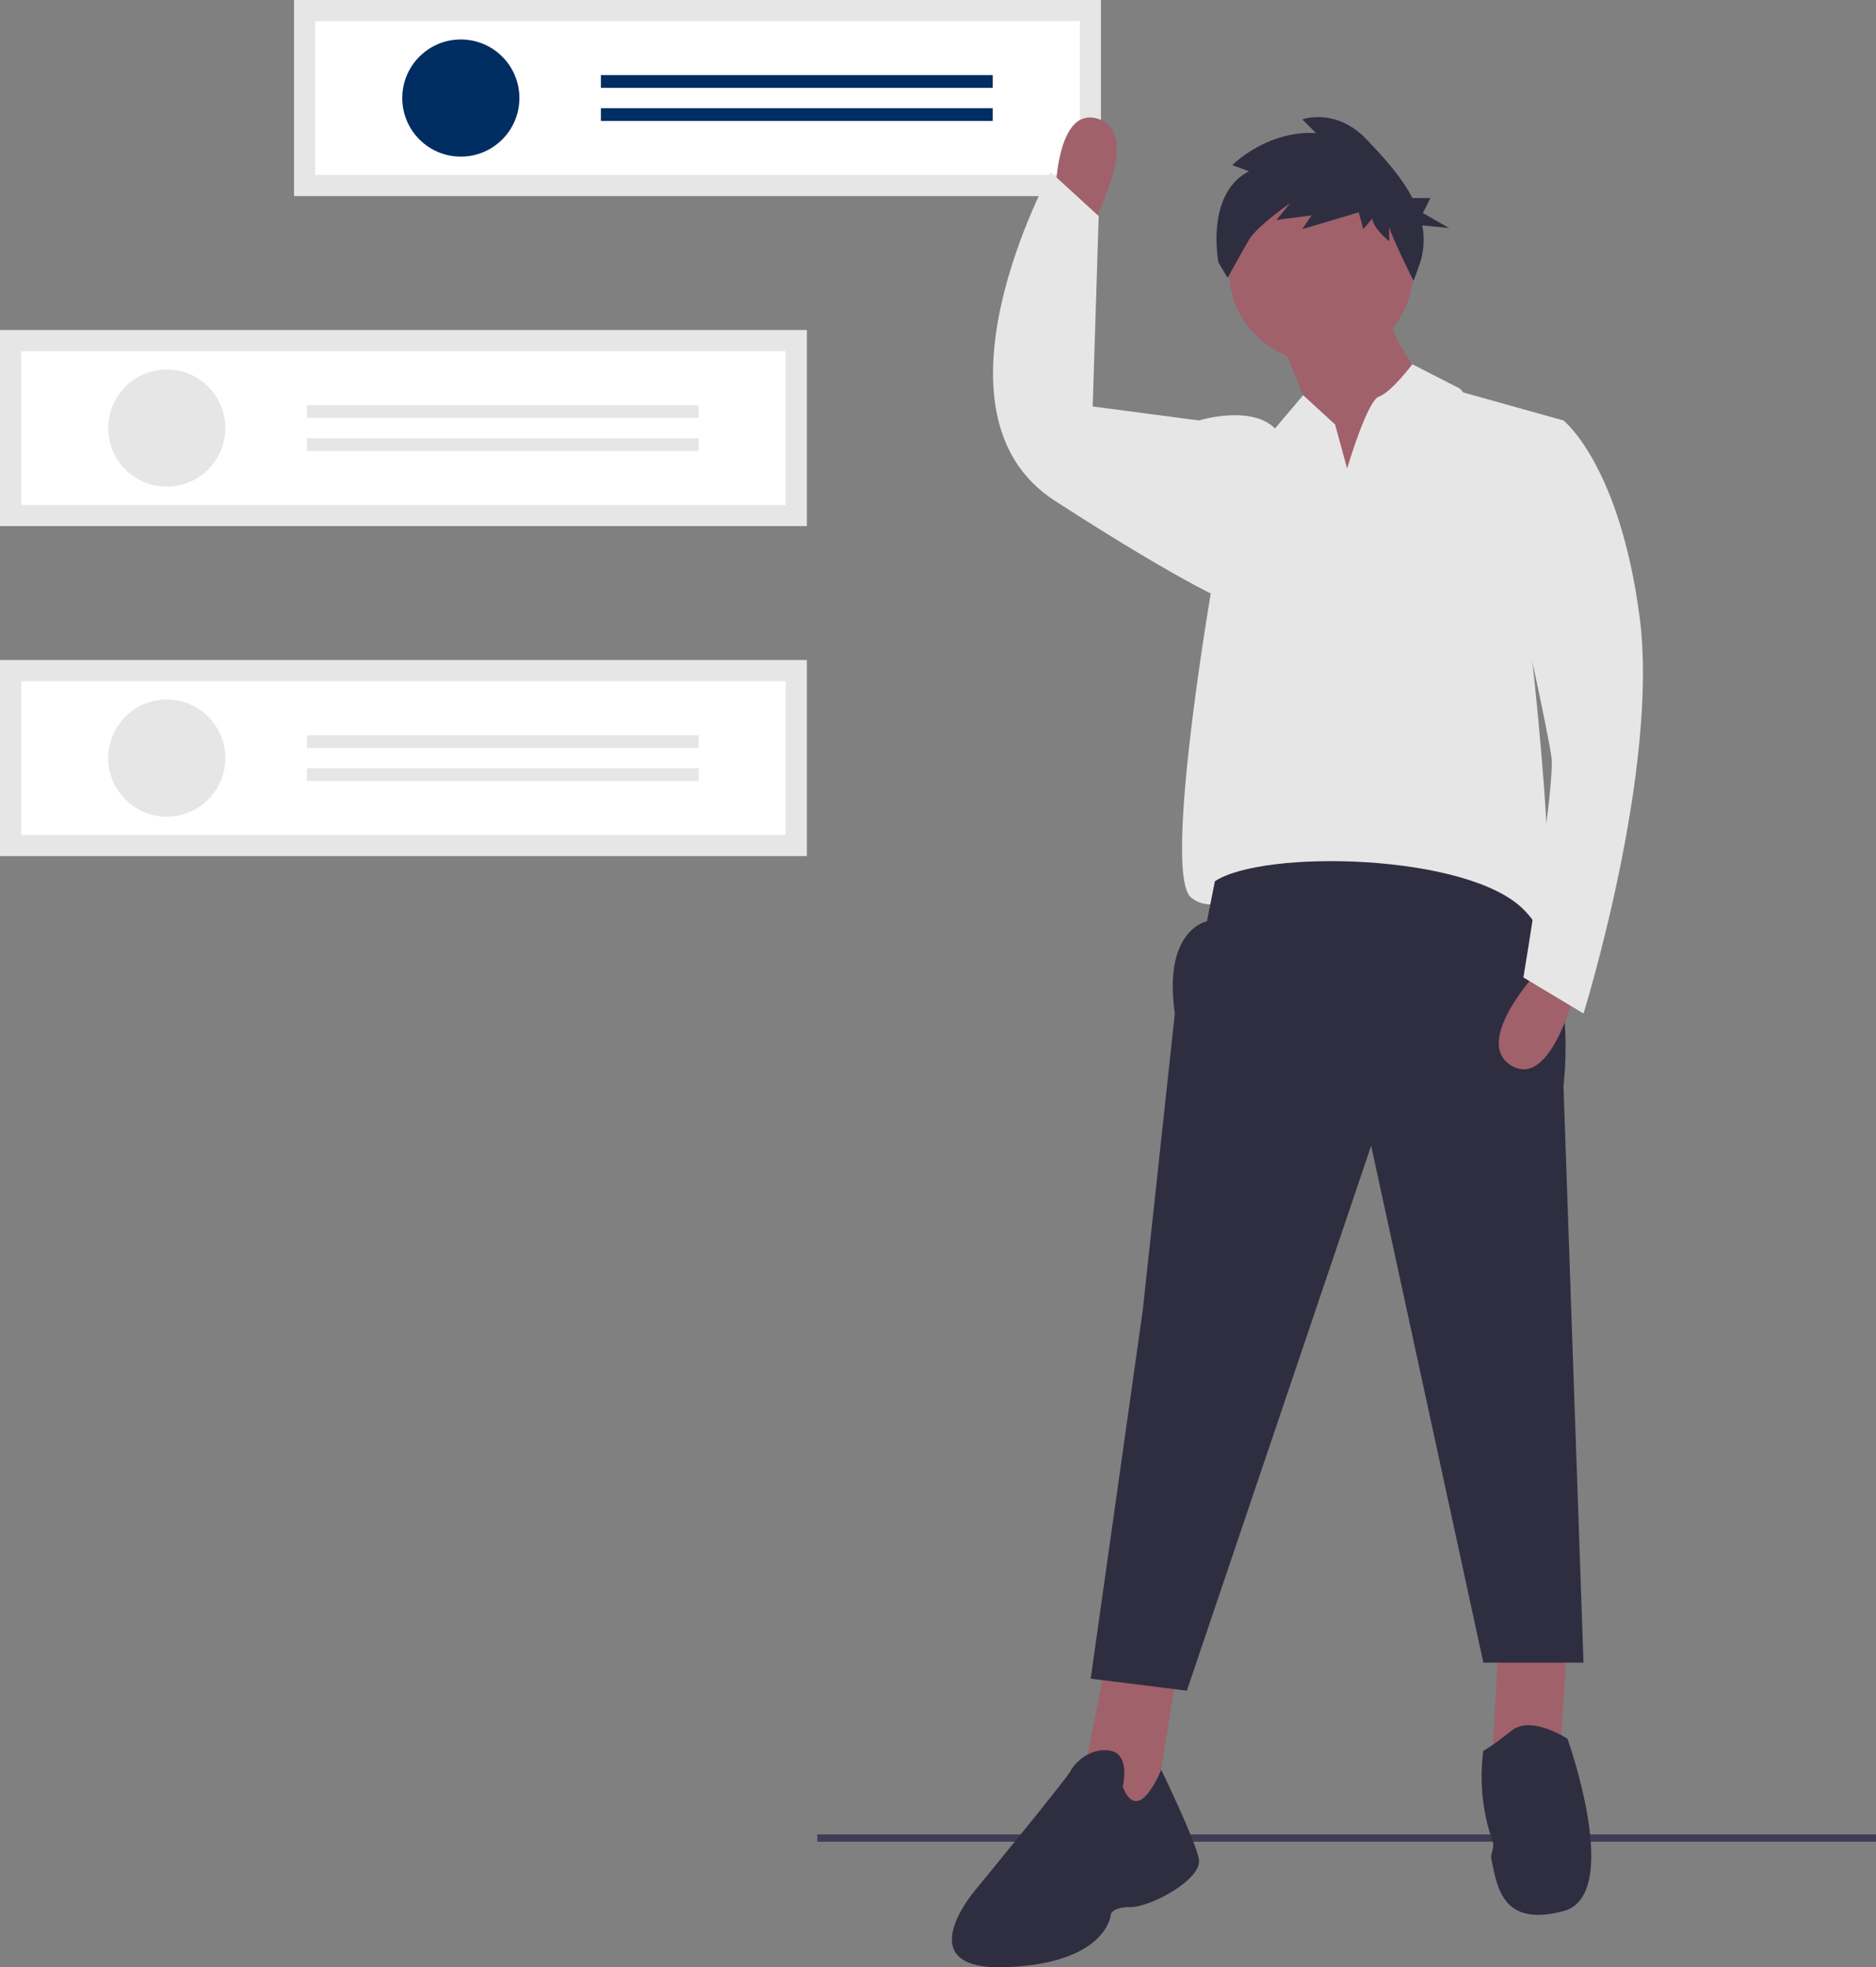 <svg id="fe05ff1b-91d6-48f2-9fce-9873af8f36b4" data-name="Layer 1" xmlns="http://www.w3.org/2000/svg" width="640.87" height="672" viewBox="0 0 640.87 672"><rect x="0" y="0" width="640.87" height="672" fill="#808080" stroke="none"/><rect x="100.449" width="275.645" height="66.983" fill="#e6e6e6"/><path d="M387.247,173.75H648.428V121.233H387.247Z" transform="translate(-279.565 -114)" fill="#fff"/><circle cx="157.428" cy="33.491" r="20.008" fill="#002d62"/><rect x="205.273" y="25.662" width="133.851" height="4.35" fill="#002d62"/><rect x="205.273" y="36.971" width="133.851" height="4.35" fill="#002d62"/><rect y="112.727" width="275.645" height="66.983" fill="#e6e6e6"/><path d="M286.798,286.477H547.978V233.959H286.798Z" transform="translate(-279.565 -114)" fill="#fff"/><circle cx="56.979" cy="146.218" r="20.008" fill="#e6e6e6"/><rect x="104.824" y="138.389" width="133.851" height="4.35" fill="#e6e6e6"/><rect x="104.824" y="149.698" width="133.851" height="4.35" fill="#e6e6e6"/><rect y="225.453" width="275.645" height="66.983" fill="#e6e6e6"/><path d="M286.798,399.203H547.978V346.686H286.798Z" transform="translate(-279.565 -114)" fill="#fff"/><circle cx="56.979" cy="258.945" r="20.008" fill="#e6e6e6"/><rect x="104.824" y="251.115" width="133.851" height="4.35" fill="#e6e6e6"/><rect x="104.824" y="262.424" width="133.851" height="4.35" fill="#e6e6e6"/><rect x="279.215" y="626.593" width="361.654" height="2.501" fill="#3f3d56"/><path d="M711.017,215.195l17.793,43.799,10.95,30.112L768.503,246.676s-17.793-17.793-17.793-41.062Z" transform="translate(-279.565 -114)" fill="#a0616a"/><polygon points="378.072 566.559 369.859 607.62 393.127 626.782 402.709 566.559 378.072 566.559" fill="#a0616a"/><polygon points="512.206 556.978 509.468 606.252 532.736 602.145 535.474 559.715 512.206 556.978" fill="#a0616a"/><circle cx="451.298" cy="92.299" r="31.48" fill="#a0616a"/><path d="M802.721,337.011s10.95,95.81,2.737,95.81-47.905-8.212-56.117-15.056-34.218-4.106-34.218-4.106-19.162,15.056-28.743,6.844,6.844-104.022,6.844-104.022l-4.106-58.855s17.793-5.475,26.006,2.737l2.505-2.97,7.117-8.404,10.909,10.005.123.465,3.983,14.591s5.831-19.819,9.951-23.953a2.899,2.899,0,0,1,.999-.684c4.106-1.369,11.323-10.996,11.323-10.996l16.243,8.3,1.177,1.328,34.218,9.581Z" transform="translate(-279.565 -114)" fill="#e6e6e6"/><path d="M694.592,415.028l-2.737,13.687s-15.056,2.737-10.95,31.48l-10.95,101.285-17.793,125.922,32.849,4.106,62.961-186.145L786.296,681.928H820.514l-6.844-197.095s5.475-41.062-13.687-60.224S711.017,404.078,694.592,415.028Z" transform="translate(-279.565 -114)" fill="#2f2e41"/><path d="M663.112,724.358s2.737-10.95-4.106-12.318-12.318,4.106-13.687,6.844S612.469,759.945,612.469,759.945s-23.268,27.374,10.95,26.006S659.005,768.157,659.005,768.157s0-2.737,6.844-2.737,24.637-9.581,23.268-16.425S676.238,718.497,676.238,718.497,668.586,738.045,663.112,724.358Z" transform="translate(-279.565 -114)" fill="#2f2e41"/><path d="M815.039,707.933s-12.318-8.212-19.162-2.737-9.581,6.844-9.581,6.844l-.11.829a66.997,66.997,0,0,0,3.253,30.043c.811,2.433-.785,4.185-.406,6.083,2.053,10.265,4.106,23.268,24.637,17.793S815.039,707.933,815.039,707.933Z" transform="translate(-279.565 -114)" fill="#2f2e41"/><path d="M805.458,445.14s-23.268,24.637-9.581,32.849,21.899-26.006,21.899-26.006Z" transform="translate(-279.565 -114)" fill="#a0616a"/><path d="M653.635,188.722s16.145-29.795.805-34.208-14.47,30.765-14.47,30.765Z" transform="translate(-279.565 -114)" fill="#a0616a"/><path d="M795.877,261.732l17.793-4.106s19.162,15.056,26.006,67.067S820.514,460.196,820.514,460.196l-20.531-12.318s10.95-65.698,9.581-75.279-9.581-46.536-9.581-46.536Z" transform="translate(-279.565 -114)" fill="#e6e6e6"/><path d="M706.239,172.483l-5.726-2.082s11.973-11.973,28.632-10.932l-4.685-4.685s11.453-4.165,21.864,6.767c5.473,5.747,11.806,12.502,15.753,20.111h6.133l-2.559,5.119,8.958,5.119-9.195-.919a25.831,25.831,0,0,1-.87,13.257l-2.082,5.726s-8.329-16.658-8.329-18.741v5.206s-5.726-4.685-5.726-7.809l-3.123,3.644-1.562-5.726-19.261,5.726,3.123-4.685-11.973,1.562,4.685-5.726s-11.331,7.828-14.056,12.494c-2.9,4.965-7.288,13.014-7.288,13.014l-3.123-5.206S691.142,180.291,706.239,172.483Z" transform="translate(-279.565 -114)" fill="#2f2e41"/><path d="M695.961,260.363l-6.844-2.737-36.271-4.791,2.053-65.014L638.475,172.765S593.307,254.888,639.843,285s61.592,35.587,61.592,35.587Z" transform="translate(-279.565 -114)" fill="#e6e6e6"/></svg>